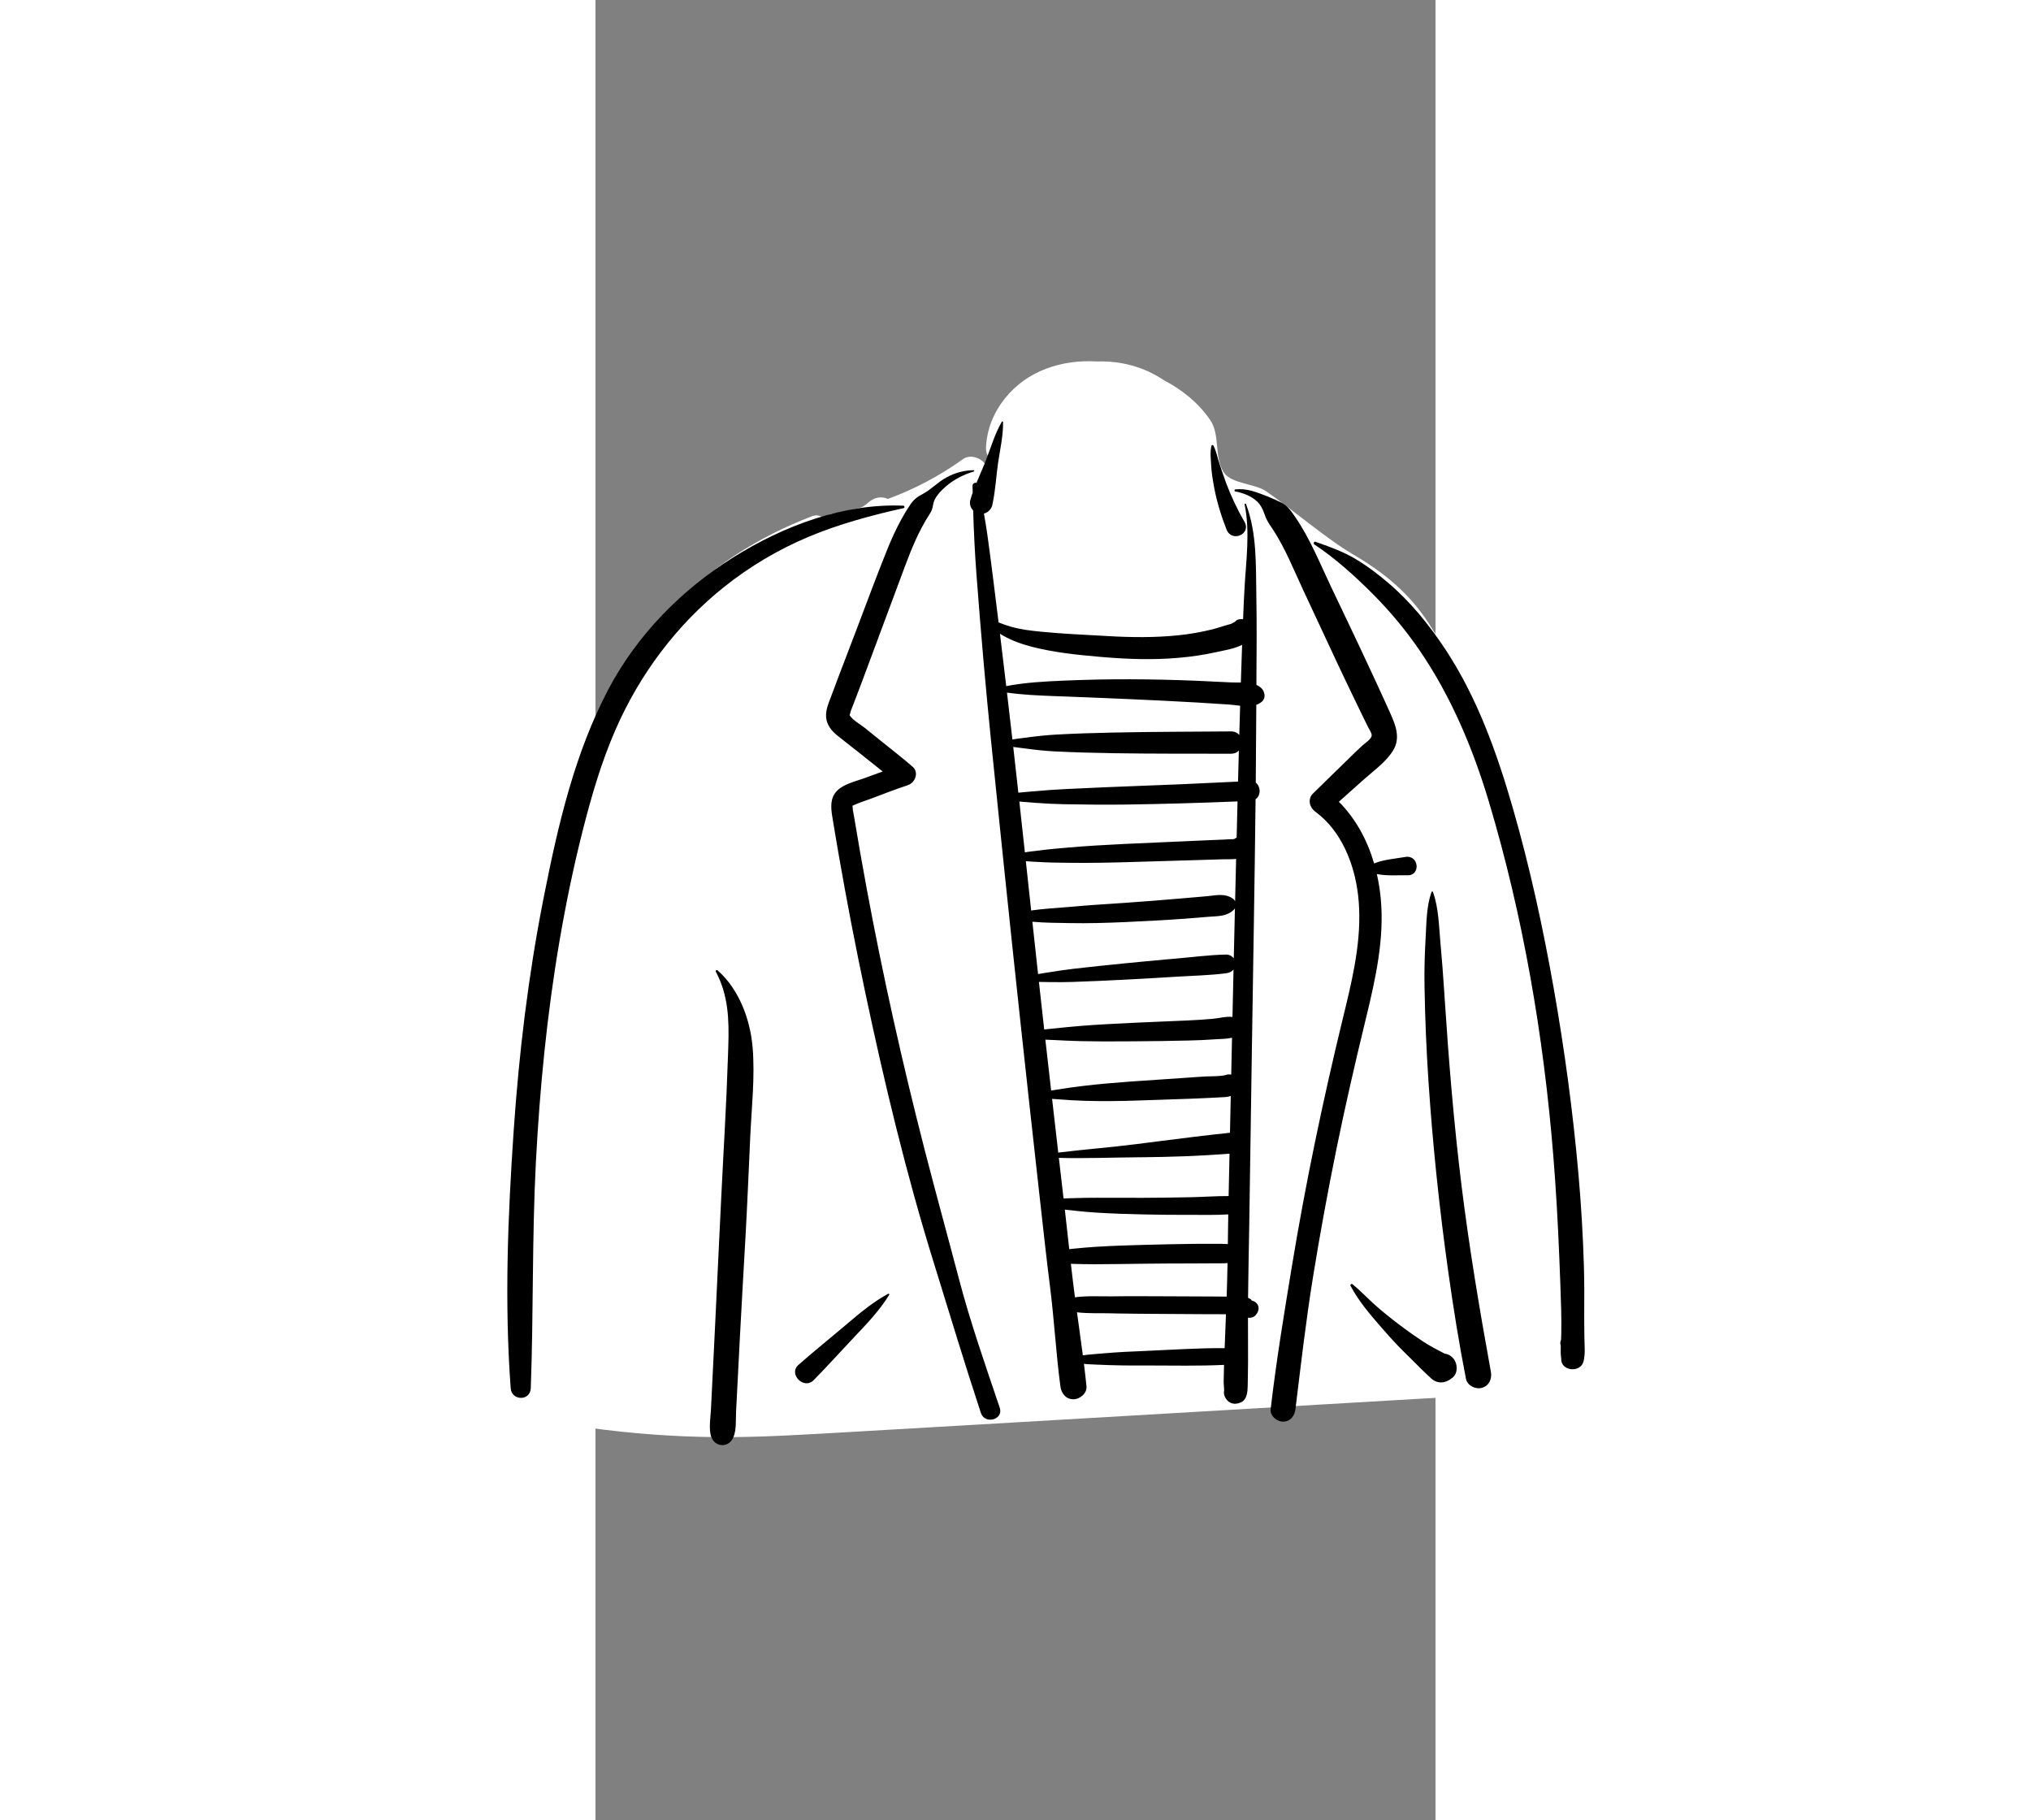 <?xml version="1.0" encoding="UTF-8"?>
<svg width="818px" height="733px" viewBox="100 -300 600 1300" version="1.1" xmlns="http://www.w3.org/2000/svg" xmlns:xlink="http://www.w3.org/1999/xlink">
    <rect x="100" y="-300" width="600" height="1300" fill="#808080" stroke="none"/>
    <!-- Generator: Sketch 62 (91390) - https://sketch.com -->
    <title>body/mono/Shirt and Coat</title>
    <desc>Created with Sketch.</desc>
    <g id="body/mono/Shirt-and-Coat" stroke="none" stroke-width="1" fill="none" fill-rule="evenodd">
        <path d="M800.879,648.381 C799.284,618.747 797.324,589.136 794.978,559.551 C790.303,500.621 784.182,441.645 773.996,383.392 C763.947,325.916 749.883,270.027 729.621,215.258 C720.221,189.848 710.041,168.171 695.273,145.329 C681.309,123.732 663.49,109.098 641.29,96.061 C621.288,84.315 598.051,63.935 578.867,50.781 C570.858,45.29 554.38,45.656 548.888,37.533 C541.696,26.896 546.359,10.615 539.109,0.013 C530.822,-12.109 519.212,-21.526 506.12,-28.367 C491.831,-38.043 475.001,-42.423 458.126,-41.82 C433.242,-43.329 408.18,-35.407 392.204,-15.153 C384.232,-5.045 379.577,6.617 378.933,19.53 C378.765,22.889 379.844,25.537 381.62,27.449 C380.567,28.857 379.519,30.266 378.478,31.683 C375.21,26.843 367.572,24.271 362.482,27.924 C345.83,39.877 327.833,49.381 308.838,56.348 C304.394,54.245 299.014,55.219 295.207,58.652 C293.662,60.044 292.023,61.235 290.31,62.246 C283.267,64.155 276.115,65.75 268.857,66.983 C266.585,67.368 264.66,68.658 263.2,70.397 C261.037,68.375 258.064,67.404 254.744,68.67 C216.409,83.283 180.207,105.984 152.69,136.74 C122.204,170.813 106.192,213.198 94.002,256.622 C80.806,303.629 72.373,351.806 65.29,400.064 C58.113,448.961 51.044,498.049 46.106,547.229 C43.327,574.905 42.267,602.832 43.525,630.63 C44.152,644.522 45.421,658.37 47.442,672.13 C47.913,675.349 48.406,679.057 49.2,682.758 C46.787,682.289 43.913,684.329 44.402,687.594 C47.808,710.335 75.302,716.959 94.264,719.577 C125.281,723.86 156.459,726.235 187.774,726.418 C218.547,726.597 249.315,724.622 280.024,722.853 C311.508,721.04 342.991,719.218 374.474,717.372 C500.613,709.977 626.759,702.662 752.899,695.264 C764.423,694.588 777.582,693.673 787.453,686.989 C800.984,677.825 801.68,663.263 800.879,648.381 L800.879,648.381 Z" id="🎨-Background" fill="#FFFFFF"></path>
        <path d="M185.955,394.025 C185.517,393.205 186.533,392.468 187.207,393.059 C202.52,406.497 210.537,428.078 212.218,448.026 C213.999,469.179 211.474,491.08 210.509,512.224 C209.435,535.776 208.47,559.337 207.159,582.878 C205.828,606.762 204.394,630.638 203.165,654.527 L200.4,708.265 L200.4,708.265 C200.106,713.992 200.743,721.035 198.545,726.38 C195.139,734.666 185.022,733.383 182.896,726.458 L182.829,726.23 L182.635,726.38 C180.759,720.139 182.163,712.727 182.481,706.274 L185.378,647.561 L185.378,647.561 C187.425,606.061 189.25,564.56 191.449,523.068 L192.196,509.238 C193.224,490.62 194.012,472.048 194.645,453.436 L194.85,447.23 C195.451,428.542 194.974,410.899 185.955,394.025 Z M557.165,49.511 C565.696,48.701 572.138,51.53 579.883,54.51 C583.257,55.807 586.452,57.306 589.689,58.858 C593.742,60.801 596.348,64.236 598.843,67.869 L600.177,69.826 C610.568,85.05 617.558,102.614 625.445,119.189 C634.671,138.578 643.989,157.925 653.018,177.406 L657.474,187.004 C659.701,191.803 661.922,196.605 664.11,201.422 L667.891,209.806 C671.688,218.309 675.093,227.304 669.68,236.076 C664.647,244.234 655.724,250.546 648.659,256.852 C642.765,262.114 636.87,267.375 630.973,272.635 C643.162,284.841 651.345,300.21 656.155,316.692 C662.989,313.845 671.33,313.299 678.396,312.067 C688.287,310.343 689.499,325.317 680.164,325.134 C673.27,324.999 665.182,325.703 658.11,324.251 C659.339,329.667 660.231,335.165 660.798,340.678 C663.77,369.573 657.276,398.636 650.503,426.594 L649.946,428.889 C642.591,459.149 635.617,489.488 629.378,519.999 C623.125,550.575 617.5,581.28 612.507,612.087 C607.425,643.444 603.829,674.974 599.964,706.497 C599.379,711.268 596.377,715.357 591.105,715.357 C586.713,715.357 581.693,711.258 582.245,706.497 C586.233,672.169 591.889,638.021 597.508,603.928 C607.187,545.215 619.367,487.013 633.381,429.193 L635.829,419.124 C642.134,393.009 647.854,366.101 644.691,339.164 C642.115,317.229 632.944,293.843 614.818,280.219 L614.266,279.809 C610.032,276.704 608.403,270.766 612.573,266.677 C615.227,264.075 617.884,261.475 620.542,258.878 L636.498,243.3 L639.715,240.154 C642.397,237.535 645.092,234.932 647.868,232.409 C649.548,230.883 654.103,227.973 654.436,225.463 C654.653,223.824 652.713,220.947 651.927,219.438 L648.325,212.169 L648.325,212.169 C646.28,208.024 644.298,203.849 642.301,199.68 C638.163,191.044 633.965,182.434 629.917,173.755 L605.596,121.643 L605.596,121.643 C598.735,106.941 592.623,91.42 583.653,77.828 L581.885,75.179 C580.408,72.948 579.104,70.8 578.171,68.072 C577.274,65.447 576.148,62.565 574.49,60.325 C570.605,55.068 563.179,52.086 556.966,50.985 C556.068,50.825 556.394,49.585 557.165,49.511 Z M370.112,35.824 C370.652,35.824 370.734,36.595 370.236,36.745 C362.74,38.999 355.577,42.636 349.733,47.886 C346.937,50.398 344.122,53.249 342.396,56.631 C341.735,57.925 341.369,59.292 341.102,60.709 L341.016,61.184 C340.57,63.744 339.933,65.17 338.632,67.22 L338.409,67.568 C330.982,79.037 325.777,91.776 321.018,104.531 L310.654,132.342 L310.654,132.342 L300.297,160.157 C296.96,169.119 293.621,178.082 290.283,187.044 C288.439,191.992 286.543,196.919 284.648,201.847 C283.828,203.982 282.946,206.101 282.196,208.262 C282.093,208.557 281.765,210.336 281.519,210.768 L281.603,210.915 L281.603,210.915 C283.692,214.429 289.263,217.365 292.421,219.918 L303.295,228.709 L303.295,228.709 C311.048,234.978 319,241.071 326.52,247.62 C331.244,251.732 328.305,259.096 323.037,260.813 C314.209,263.689 305.56,267.131 296.864,270.385 C293.351,271.699 289.693,272.842 286.222,274.292 L284.108,275.205 C283.283,275.576 283.68,275.573 283.713,277.096 C283.746,278.694 284.199,280.359 284.459,281.929 C287.388,299.639 290.493,317.319 293.77,334.968 C305.362,397.379 319.211,459.334 335.006,520.813 C342.984,551.86 351.54,582.754 359.693,613.755 C367.826,644.673 378.527,675.148 388.745,705.429 C391.628,713.968 378.087,717.645 375.275,709.142 C363.499,673.528 352.726,637.603 341.601,601.787 C321.835,538.147 306.259,473.125 292.483,407.946 C285.655,375.642 279.41,343.214 273.754,310.684 C272.683,304.525 271.633,298.363 270.604,292.197 L269.105,283.128 C268.077,276.664 267.492,269.93 272.517,264.815 C277.423,259.821 285.846,258.052 292.302,255.71 L292.771,255.538 C296.879,254.005 301.017,252.528 305.139,251.005 C299.067,246.225 293.07,241.339 287.013,236.562 C282.127,232.708 277.164,228.932 272.348,224.99 C268.377,221.738 265.139,217.563 264.725,212.275 C264.302,206.87 266.618,201.855 268.486,196.898 L268.666,196.419 C270.5,191.47 272.339,186.524 274.225,181.594 L285.895,151.075 L285.895,151.075 C293.311,131.682 300.414,112.132 308.214,92.89 C311.3,85.275 314.663,77.78 318.637,70.582 C320.553,67.111 322.608,63.714 324.841,60.438 C327.343,56.764 329.614,54.973 333.491,52.946 C339.69,49.705 344.555,44.271 350.78,40.93 C356.89,37.65 363.176,35.9 370.112,35.824 Z M390.236,1.225 C390.473,0.818 391.101,0.999 391.109,1.462 C391.271,11.1 388.981,20.949 387.572,30.479 C386.157,40.043 385.703,50.138 383.656,59.6 C383.614,60.041 383.528,60.475 383.408,60.902 L383.31,61.226 L383.31,61.226 C382.446,63.877 380.199,66.124 377.442,66.826 C378.309,71.63 379.126,76.442 379.813,81.28 C380.993,89.596 382.07,97.924 383.129,106.255 L384.397,116.252 C385.594,125.674 386.758,135.1 387.909,144.527 C390.836,145.751 393.823,146.761 396.882,147.636 C403.927,149.652 411.143,150.472 418.413,151.185 C433.219,152.637 448.137,153.31 462.995,154.135 L466.178,154.314 C482.882,155.271 499.677,155.441 516.339,153.727 C524.601,152.877 532.798,151.451 540.855,149.43 C544.949,148.403 548.928,146.869 553.014,145.865 C554.369,145.532 555.58,144.764 556.938,143.944 C557.541,143.182 558.387,142.605 559.489,142.382 L559.788,142.33 L559.788,142.33 L560.083,142.287 L560.185,142.241 L560.177,142.273 C561.013,142.16 561.807,142.161 562.556,142.263 C562.854,134.913 563.177,127.563 563.582,120.215 C564.669,100.479 567.67,79.891 563.664,60.327 C563.53,59.669 564.425,59.437 564.658,60.053 C572.519,80.764 571.636,103.411 572.032,125.209 C572.419,146.526 572.185,167.858 572.079,189.18 C573.606,189.83 574.968,190.711 576.047,191.947 C578.202,194.417 578.822,198.711 576.047,201.095 C574.817,202.152 573.456,202.886 572.012,203.395 C571.935,221.918 571.804,240.443 571.618,258.967 C575.141,261.688 575.47,268.149 571.485,270.834 C570.822,330.822 569.732,390.812 568.828,450.791 L566.934,576.629 L566.934,576.629 C566.682,593.395 566.264,610.16 566.114,626.924 L566.233,626.971 L566.233,626.971 L566.652,627.165 C567.358,627.497 568.408,628.033 568.626,628.581 C568.683,628.725 568.698,628.823 568.691,628.897 C569.847,629.059 570.992,629.605 571.983,630.545 C574.429,632.869 573.932,636.372 571.983,638.739 L571.462,639.372 L571.462,639.372 C570.247,640.847 567.94,641.415 566.056,641.115 C566.075,651.578 566.142,662.043 566.109,672.506 C566.098,675.702 566.05,678.898 565.995,682.094 L565.863,689.757 C565.776,694.129 565.388,699.687 560.909,701.651 C555.856,703.868 551.325,702.052 549.279,696.92 C548.725,695.53 548.844,694.235 549.046,692.861 C548.983,690.796 548.66,688.403 548.7,686.487 L548.867,678.498 L548.867,678.498 C548.893,677.266 548.943,676.035 548.978,674.803 L548.832,674.818 L548.832,674.818 C530.878,675.69 512.797,675.264 494.813,675.254 L486.815,675.265 C480.142,675.271 473.454,675.235 466.79,674.98 L464.292,674.874 C459.303,674.64 454.056,674.565 448.884,674.119 C449.543,679.428 450.159,684.741 450.708,690.059 C451.228,695.102 446.023,699.387 441.38,699.387 C435.866,699.387 432.712,695.053 432.052,690.059 C428.936,666.503 427.661,642.727 424.684,619.156 C422.017,598.044 419.705,576.884 417.355,555.732 L416.57,548.681 C407.97,471.705 399.62,394.7 391.633,317.657 L387.914,281.642 C384.159,245.342 380.381,209.04 377.195,172.687 C375.373,151.903 373.694,131.115 372.114,110.311 C370.955,95.027 370.227,79.828 369.753,64.574 C367.884,62.651 366.947,59.843 367.775,56.943 C368.259,55.251 368.822,53.568 369.416,51.888 C369.379,50.237 369.34,48.587 369.308,46.934 C369.278,45.37 370.866,44.565 372.137,44.824 C374.447,39.231 376.991,33.686 379.114,28.147 C382.55,19.181 385.382,9.52 390.236,1.225 Z M198.341,98.126 C234.26,75.616 277.016,59.418 319.839,61.162 C320.813,61.202 321.087,62.686 320.076,62.911 C297.234,68.011 274.141,74.223 252.516,83.264 C230.828,92.332 210.206,104.542 191.839,119.215 C157.951,146.287 131.611,181.5 114.267,221.193 C104.108,244.445 96.987,268.993 90.769,293.55 C84.189,319.539 78.766,345.808 74.257,372.235 C65.351,424.436 60.166,477.212 57.407,530.079 C54.6,583.857 55.757,637.673 53.755,691.459 C53.409,700.778 40.089,700.596 39.412,691.459 C34.876,630.308 37.389,568.181 41.584,507.073 C45.356,452.139 51.943,397.32 62.55,343.27 L63.474,338.586 C73.39,288.579 85.35,237.361 109.322,192.074 C129.788,153.411 161.384,121.288 198.341,98.126 Z M697.13,337.124 C697.317,336.588 698.025,336.595 698.214,337.124 C702.309,348.586 702.456,361.519 703.545,373.602 L703.63,374.53 C704.674,385.55 705.46,396.584 706.19,407.627 L706.462,411.769 C709.395,456.819 713.061,501.819 718.586,546.632 C724.091,591.276 731.534,635.609 739.583,679.854 C740.48,684.78 738.298,689.798 733.132,691.217 C728.578,692.468 722.732,689.663 721.769,684.766 C716.772,659.37 712.731,633.94 709.126,608.324 C702.78,563.217 698.044,517.902 694.999,472.452 C693.471,449.625 692.53,426.807 692.156,403.931 C691.984,393.317 692.259,382.678 692.825,372.075 L692.96,369.629 C693.584,358.792 693.52,347.459 697.13,337.124 Z M309.003,624.066 C309.483,623.806 310.077,624.34 309.773,624.836 C302.818,636.139 293.409,645.885 284.315,655.491 C274.808,665.532 265.536,675.876 255.837,685.72 C248.829,692.831 237.556,681.36 244.952,674.835 C255.351,665.663 266.22,656.947 276.804,647.979 L281.433,644.056 C290.111,636.725 299.046,629.459 309.003,624.066 Z M639.345,618.405 C638.826,617.416 640.012,616.614 640.818,617.269 C646.428,621.831 651.456,627.273 656.873,632.087 C662.238,636.856 667.803,641.304 673.52,645.642 C679.261,649.998 685.127,654.18 691.151,658.137 C696.148,661.419 701.298,664.048 706.531,666.773 C708.954,667.085 711.198,668.274 712.994,670.529 C715.834,674.095 716.136,680.819 712.197,683.915 L711.49,684.47 L711.49,684.47 C706.893,688.083 701.436,688.523 696.911,684.47 C691.858,679.946 687.082,674.967 682.23,670.185 L680.772,668.757 C675.558,663.689 670.471,658.457 665.675,652.99 L661.333,648.051 C653.278,638.866 644.895,628.967 639.345,618.405 Z M613.502,88.871 C612.569,88.253 613.144,86.589 614.296,86.986 L616.409,87.717 C625.237,90.784 634.323,94.186 642.338,98.909 C650.951,103.984 658.904,110.03 666.502,116.516 C682.229,129.941 695.609,146.45 706.98,163.657 C729.796,198.186 743.906,237.73 755.298,277.297 C767.445,319.485 776.797,362.581 784.433,405.799 C792.192,449.72 798.178,494.037 802.112,538.466 C804.05,560.352 805.351,582.251 806.005,604.213 C806.342,615.511 806.331,626.801 806.237,638.103 C806.213,641.01 806.233,643.915 806.266,646.82 L806.376,655.536 C806.435,661.047 807.095,666.838 805.785,672.222 C803.677,680.889 789.347,679.272 789.818,670.414 C789.386,667.467 789.369,664.421 789.481,661.369 C789.413,660.975 789.339,660.575 789.257,660.166 C789.022,658.995 789.222,657.911 789.682,656.979 C789.756,655.515 789.823,654.06 789.847,652.63 C789.941,646.811 789.935,641.015 789.774,635.198 C789.435,622.932 788.947,610.666 788.454,598.406 C787.469,573.906 786.099,549.395 784.113,524.955 C777.203,439.885 762.612,354.33 738.103,272.487 C726.72,234.481 711.027,197.172 688.522,164.33 C678.532,149.75 667.261,136.283 654.766,123.784 C642.192,111.207 628.336,98.695 613.502,88.871 Z M443.915,637.271 L445.613,649.556 C446.462,655.699 447.303,661.845 448.101,667.994 C453.522,667.252 459.068,666.941 464.292,666.478 C473.437,665.668 482.645,665.276 491.817,664.897 C510.784,664.115 529.846,662.758 548.832,662.853 C549.027,662.854 549.211,662.867 549.395,662.882 L550.337,638.643 L550.337,638.643 L536.997,638.622 L536.997,638.622 C525.695,638.604 514.395,638.508 503.093,638.411 C492.914,638.324 482.732,638.31 472.554,638.098 L468.193,637.994 C460.475,637.786 451.953,638.215 443.915,637.271 Z M551.456,602.088 C550.912,602.152 550.358,602.206 549.769,602.231 C547.127,602.342 544.464,602.265 541.82,602.287 C536.19,602.336 530.561,602.374 524.93,602.373 C513.67,602.372 502.411,602.44 491.153,602.576 C479.563,602.716 467.981,602.917 456.39,602.94 C450.774,602.95 445.176,602.801 439.562,602.644 C440.47,610.622 441.419,618.594 442.467,626.547 C451.185,625.369 460.562,625.963 469.082,625.882 L470.188,625.867 C481.817,625.668 493.456,625.815 505.088,625.829 C517.054,625.843 529.019,625.882 540.986,625.98 L550.817,626.061 L550.817,626.061 L550.836,625.566 L550.836,625.566 C551.124,617.748 551.31,609.92 551.456,602.088 Z M435.237,563.922 C436.327,573.339 437.35,582.772 438.393,592.202 C439.086,592.095 439.788,592.003 440.503,591.928 C446.127,591.34 451.739,590.836 457.383,590.486 C468.634,589.789 479.884,589.421 491.153,589.119 C502.741,588.808 514.331,588.57 525.923,588.406 C531.555,588.327 537.182,588.335 542.814,588.374 C545.456,588.392 548.125,588.309 550.762,588.486 C551.076,588.507 551.377,588.54 551.675,588.574 L551.873,574.416 C551.907,572.057 551.943,569.698 551.981,567.339 C543.277,567.876 534.427,567.671 525.729,567.673 L523.725,567.678 C512.796,567.728 501.863,567.578 490.936,567.351 C479.663,567.116 468.413,566.748 457.16,566.026 C452.601,565.735 448.075,565.346 443.541,564.846 L441.273,564.587 C439.3,564.354 437.268,564.166 435.237,563.922 Z M552.879,523.968 C531.916,525.632 511.065,526.327 490.046,526.534 L486.892,526.561 C468.318,526.702 449.591,527.468 430.973,526.976 C432.086,536.627 433.196,546.278 434.315,555.927 C436.981,555.803 439.66,555.802 442.266,555.708 C447.567,555.517 452.85,555.469 458.154,555.457 C469.081,555.432 480.008,555.527 490.936,555.505 C502.198,555.481 513.458,555.291 524.718,555.079 C533.847,554.908 543.073,554.221 552.227,554.246 L552.879,523.968 L552.879,523.968 Z M553.766,482.794 C551.337,483.601 548.469,483.653 545.325,483.797 L537.21,484.201 C533.449,484.385 529.687,484.559 525.923,484.696 C513.382,485.155 500.841,485.584 488.298,485.983 C475.445,486.391 462.53,486.628 449.675,486.223 C443.378,486.024 437.134,485.694 430.856,485.169 C429.304,485.039 427.722,484.954 426.137,484.842 C427.598,497.629 429.065,510.414 430.537,523.199 C449.066,520.925 467.738,519.509 486.244,517.157 L502.977,515.02 C519.703,512.886 536.415,510.792 553.201,509.026 L553.766,482.794 L553.766,482.794 Z M554.659,441.165 C551.095,442.045 547.033,442.001 543.61,442.217 L542.976,442.261 C536.491,442.753 529.989,442.999 523.489,443.159 C510.749,443.473 498.001,443.63 485.257,443.708 L477.594,443.756 C467.378,443.816 457.167,443.841 446.948,443.603 C440.393,443.451 433.853,443.13 427.303,442.802 C425.341,442.703 423.335,442.638 421.323,442.537 C422.692,454.643 424.075,466.746 425.455,478.85 C427.607,478.508 429.769,478.248 431.83,477.9 C437.109,477.008 442.378,476.296 447.695,475.659 C459.211,474.279 470.787,473.286 482.357,472.448 C494.235,471.587 506.123,470.859 518.003,470.026 L526.417,469.433 C529.221,469.238 532.026,469.05 534.832,468.878 C539.624,468.584 545.194,468.916 549.947,467.873 C551.234,467.337 552.663,467.214 554.094,467.52 L554.659,441.165 L554.659,441.165 Z M555.738,392.438 C554.505,394.004 552.663,394.825 550.467,395.109 C539.028,396.593 527.295,396.831 515.759,397.531 L513.725,397.659 C501.814,398.444 489.896,399.06 477.976,399.693 C465.731,400.343 453.488,400.873 441.233,401.3 C436.03,401.481 430.802,401.502 425.591,401.436 L423.359,401.402 C421.219,401.366 418.978,401.371 416.732,401.298 C417.975,412.618 419.23,423.937 420.503,435.253 C422.793,435.004 425.082,434.814 427.303,434.579 C433.849,433.887 440.387,433.203 446.948,432.686 C459.38,431.706 471.821,431.117 484.276,430.501 C497.019,429.87 509.769,429.45 522.514,428.855 C528.693,428.566 534.87,428.207 541.031,427.639 C545.349,427.242 550.478,425.772 554.983,426.312 C555.229,415.02 555.485,403.729 555.738,392.438 Z M556.743,348.788 C556.548,349.09 556.32,349.382 556.043,349.654 C551.007,354.63 544.8,354.246 538.126,354.768 L537.717,354.801 C531.176,355.351 524.632,355.874 518.084,356.346 C504.995,357.291 491.88,357.952 478.772,358.541 C465.357,359.144 451.856,359.559 438.428,359.285 C429.829,359.109 420.823,359.14 412.052,358.302 C413.399,370.769 414.754,383.235 416.119,395.7 C418.585,395.235 421.067,394.879 423.418,394.509 C429.343,393.577 435.274,392.64 441.233,391.954 C453.141,390.583 465.052,389.301 476.983,388.144 C487.186,387.155 497.386,386.15 507.597,385.247 L513.725,384.717 C525.908,383.692 538.245,382.002 550.467,381.752 C552.481,381.711 554.759,382.807 555.913,384.537 C556.183,372.62 556.463,360.704 556.743,348.788 Z M557.589,313.451 C554.478,313.829 551.126,313.614 548.255,313.708 C540.996,313.945 533.736,314.165 526.476,314.379 L482.915,315.665 L482.915,315.665 C468.084,316.102 453.201,316.43 438.364,316.22 C431.837,316.128 425.282,316.118 418.758,315.763 L416.584,315.631 C413.899,315.452 410.604,315.427 407.386,315.1 L411.185,350.287 L411.185,350.287 C419.914,349.026 428.909,348.554 437.563,347.815 L439.412,347.652 C452.176,346.489 465.001,345.72 477.788,344.854 C490.905,343.966 504.003,342.888 517.102,341.785 C523.649,341.235 530.195,340.686 536.737,340.084 L537.545,340.005 C543.725,339.359 549.536,337.987 555.009,341.63 C555.81,342.162 556.437,342.874 556.866,343.671 C557.105,333.598 557.339,323.524 557.589,313.451 Z M558.604,272.386 C532.075,273.454 505.542,274.264 478.993,274.62 C464.049,274.82 449.124,274.679 434.182,274.367 C427.703,274.231 421.17,273.921 414.696,273.425 L412.271,273.23 C409.193,272.971 405.959,272.783 402.739,272.473 C404.07,284.571 405.39,296.671 406.7,308.773 C409.867,308.184 413.178,307.913 415.953,307.558 L416.584,307.474 C423.481,306.525 430.443,305.972 437.374,305.362 C450.87,304.173 464.433,303.407 477.965,302.756 C491.822,302.089 505.686,301.524 519.545,300.908 L533.405,300.288 C535.715,300.185 538.025,300.085 540.335,299.987 C543.636,299.848 546.936,299.715 550.236,299.578 C551.864,299.511 553.556,299.29 555.186,299.374 L555.65,299.312 C555.864,299.285 556.053,299.263 556.226,299.244 C556.669,298.907 557.147,298.627 557.652,298.414 L557.959,298.295 L558.604,272.386 Z M398.389,233.47 C399.621,244.361 400.839,255.255 402.041,266.15 C405.825,265.718 409.654,265.479 413.267,265.154 C420.552,264.501 427.871,263.929 435.178,263.593 L449.782,262.915 C459.517,262.465 469.251,262.029 478.993,261.674 C505.655,260.701 532.316,259.586 558.962,258.225 C559.15,250.836 559.344,243.447 559.542,236.058 C558.263,237.428 556.415,238.329 553.987,238.323 C526.013,238.248 498.017,238.41 470.046,237.95 C456.045,237.719 442.06,237.38 428.075,236.662 C421.232,236.311 414.351,235.595 407.56,234.654 C404.664,234.253 401.495,233.967 398.389,233.47 Z M393.912,194.661 C395.227,205.817 396.517,216.977 397.786,228.139 C401.26,227.519 404.849,227.189 408.09,226.748 C415.054,225.801 422.061,225.047 429.075,224.651 C442.723,223.879 456.379,223.49 470.046,223.2 C498.015,222.606 526.012,222.61 553.987,222.389 C556.615,222.368 558.566,223.408 559.847,224.96 C560.041,217.993 560.246,211.026 560.457,204.058 C557.755,203.773 555.076,203.369 552.597,203.196 C544.978,202.664 537.356,202.178 529.731,201.741 C513.819,200.828 497.892,200.049 481.969,199.356 C466.042,198.663 450.11,197.986 434.178,197.396 L427.21,197.142 C416.131,196.73 404.864,196.209 393.912,194.661 Z M388.902,152.644 C390.271,163.943 391.619,175.244 392.964,186.547 L393.373,190.045 L393.373,190.045 C406.698,187.455 420.741,186.696 434.178,186.125 C450.113,185.447 466.02,185.098 481.969,185.147 C497.902,185.195 513.811,185.572 529.731,186.23 C537.686,186.558 545.64,186.938 553.59,187.37 C555.776,187.488 558.339,187.425 560.977,187.463 C561.034,185.687 561.083,183.911 561.144,182.136 C561.386,174.942 561.623,167.748 561.87,160.555 C556.493,163.317 549.501,164.431 544.097,165.608 L543.481,165.744 C534.558,167.748 525.447,169.047 516.339,169.841 C498.453,171.401 480.381,170.818 462.512,169.307 L459.382,169.039 C443.69,167.679 427.423,165.954 412.211,162.071 C404.965,160.222 397.474,157.634 390.981,153.883 C390.306,153.493 389.609,153.08 388.902,152.644 Z M539.99,18.368 C540.144,17.757 541.059,17.618 541.361,18.189 C543.473,22.203 544.26,27.021 545.726,31.322 C547.306,35.946 548.779,40.604 550.52,45.172 C554.159,54.716 558.452,63.887 563.571,72.728 C568.639,81.482 554.447,87.731 550.716,78.147 C546.865,68.257 543.701,58.031 541.785,47.58 C540.851,42.481 540.018,37.312 539.747,32.131 C539.514,27.681 538.889,22.709 539.99,18.368 Z" id="🖍-Ink" fill="#000000"></path>
    </g>
</svg>
